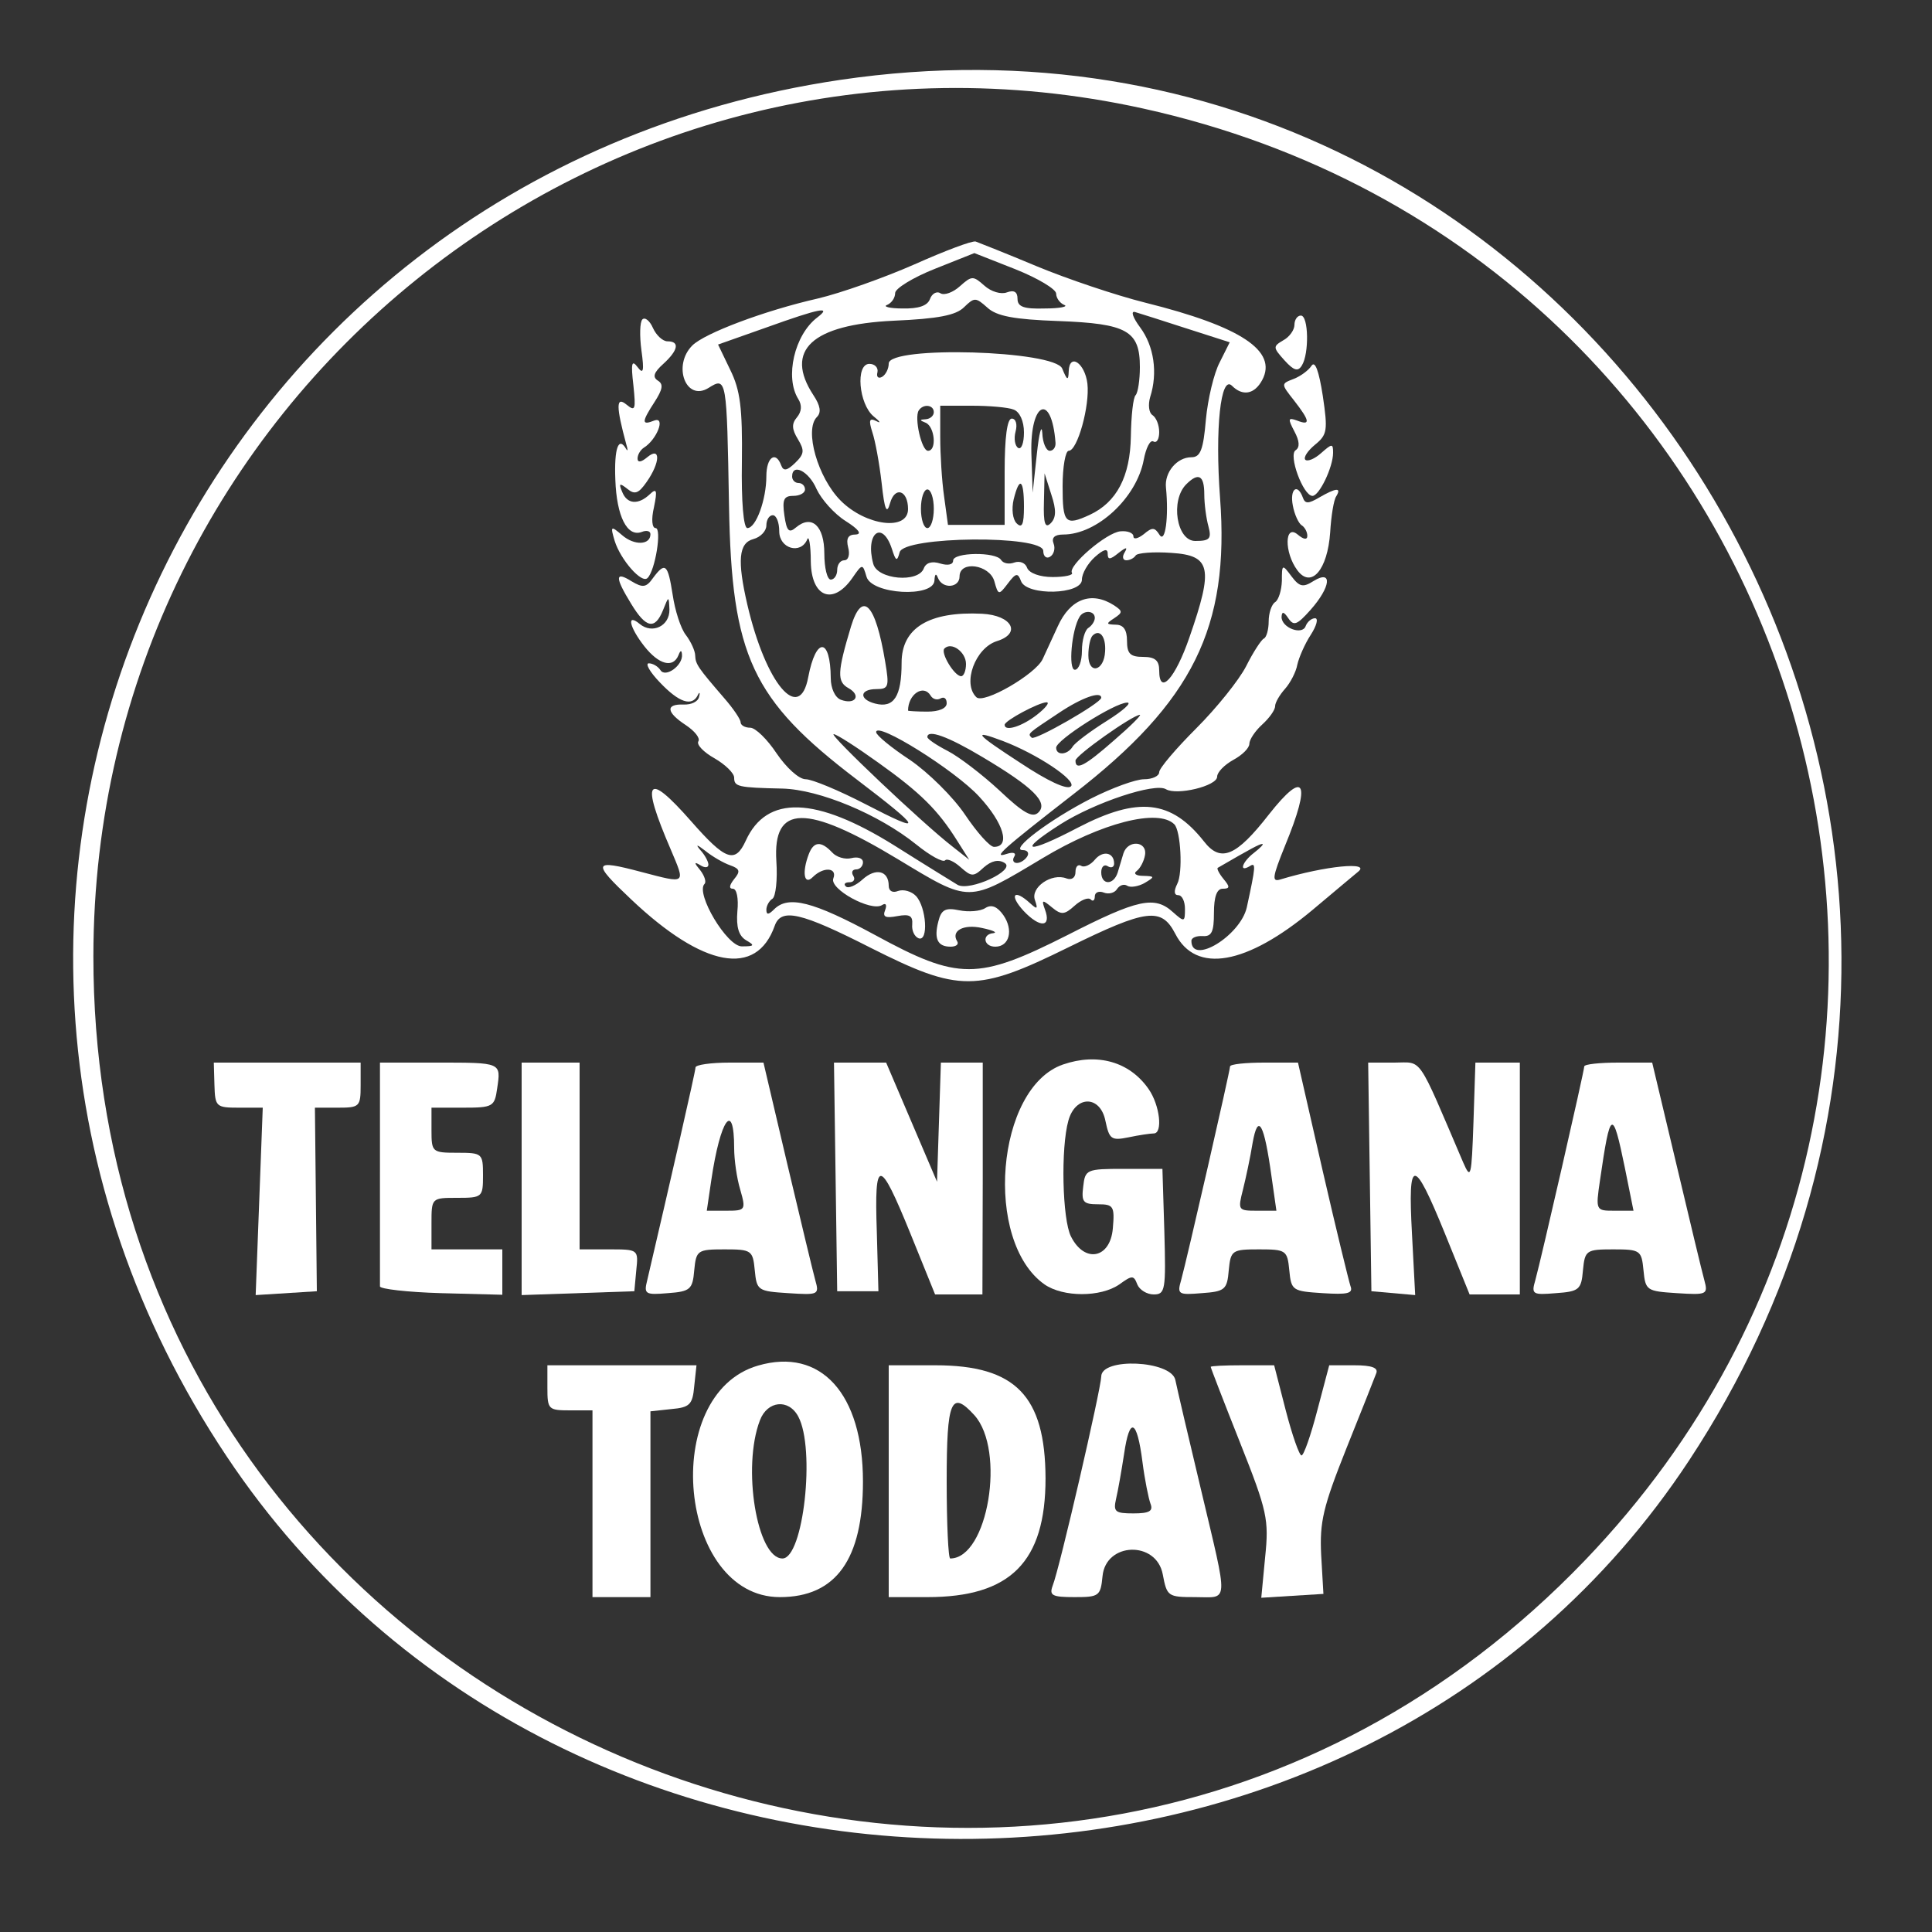 <?xml version="1.0" standalone="no"?>
<!DOCTYPE svg PUBLIC "-//W3C//DTD SVG 20010904//EN"
 "http://www.w3.org/TR/2001/REC-SVG-20010904/DTD/svg10.dtd">
<svg version="1.0" xmlns="http://www.w3.org/2000/svg"
 width="300pt" height="300pt" viewBox="0 0 300 300"
 preserveAspectRatio="xMidYMid meet">
<rect x="0" y="0" width="300" height="300" fill="#333333" stroke="none"/>
<g transform="translate(0,300) scale(0.05,-0.05)"
fill="#ffffff" stroke="none">
<path d="M2610 5752 c-2036 -301 -3046 -2567 -1906 -4275 1053 -1579 3506
-1585 4542 -12 1318 2002 -299 4632 -2636 4287z m940 -89 c2068 -456 2837
-2983 1372 -4509 -1680 -1749 -4633 -552 -4632 1876 1 1723 1585 3002 3260
2633z"/>
<path d="M2840 5179 c-93 -41 -228 -89 -300 -106 -167 -38 -352 -108 -390
-146 -62 -62 -20 -175 50 -132 57 36 57 31 64 -365 8 -468 71 -603 397 -851
205 -156 211 -172 28 -77 -83 43 -167 78 -187 78 -21 0 -60 36 -90 80 -29 44
-66 80 -82 80 -17 0 -30 8 -30 17 0 9 -23 43 -51 75 -81 94 -89 105 -90 132 0
14 -13 43 -29 64 -16 20 -34 77 -41 125 -15 96 -23 103 -61 52 -21 -30 -32
-31 -67 -10 -51 32 -52 13 -1 -70 46 -76 74 -82 99 -20 18 45 18 45 20 2 1
-51 -53 -77 -92 -45 -42 35 -33 -9 14 -69 45 -57 89 -69 106 -28 6 16 10 17
11 2 3 -34 -52 -73 -67 -48 -8 12 -24 21 -36 21 -12 0 3 -27 35 -60 59 -62 99
-75 117 -39 5 11 8 9 4 -5 -3 -15 -24 -25 -48 -24 -57 2 -54 -24 7 -64 27 -18
45 -40 39 -50 -7 -10 16 -34 50 -53 33 -19 61 -46 61 -60 0 -28 11 -31 150
-34 114 -3 298 -79 416 -174 42 -34 82 -56 89 -49 6 7 28 -3 48 -21 34 -30 40
-31 72 -1 24 21 46 26 65 14 36 -22 -108 -89 -146 -68 -13 8 -101 62 -196 122
-245 153 -397 158 -462 15 -33 -72 -63 -61 -170 61 -138 157 -157 130 -63 -88
46 -109 50 -107 -91 -70 -151 40 -155 31 -32 -85 224 -212 389 -243 446 -82
20 56 81 42 299 -69 274 -138 329 -138 613 2 244 120 289 125 332 42 64 -125
221 -97 426 74 74 62 138 116 142 119 40 32 -102 18 -241 -24 -28 -9 -26 6 14
105 82 199 62 239 -50 97 -102 -131 -150 -151 -202 -84 -102 129 -204 140
-391 43 -160 -84 -193 -78 -55 10 107 68 294 130 328 109 34 -20 159 10 159
39 0 14 23 37 50 52 28 15 50 37 50 50 0 13 18 40 40 60 22 20 40 45 40 57 0
11 14 35 31 54 16 18 34 52 38 75 5 22 23 64 42 93 18 28 24 51 13 51 -11 0
-24 -11 -29 -24 -10 -30 -75 -6 -75 28 1 18 7 17 21 -4 17 -25 27 -21 69 26
63 71 69 126 10 90 -33 -21 -44 -19 -69 14 -29 39 -30 38 -30 -14 -1 -29 -10
-59 -21 -66 -11 -7 -20 -34 -20 -60 0 -25 -7 -50 -15 -53 -8 -4 -33 -42 -55
-86 -22 -43 -92 -130 -155 -193 -63 -63 -115 -124 -115 -136 0 -12 -21 -22
-47 -22 -26 0 -100 -27 -165 -60 -129 -66 -253 -160 -212 -160 15 0 21 -9 14
-20 -7 -11 -21 -20 -32 -20 -11 0 -15 9 -8 20 7 11 -3 15 -24 8 -46 -15 -12
15 208 186 371 287 485 518 455 920 -16 215 2 383 37 348 33 -33 70 -27 94 18
48 90 -66 166 -363 240 -92 23 -243 74 -337 113 -93 39 -179 73 -190 77 -11 3
-96 -29 -190 -71z m440 -91 c0 -13 11 -29 25 -35 14 -5 -13 -11 -60 -11 -65
-2 -85 5 -85 30 0 22 -11 28 -33 20 -18 -7 -49 2 -70 21 -35 31 -39 31 -76 -2
-21 -19 -48 -29 -60 -22 -12 8 -27 -1 -33 -18 -8 -21 -36 -30 -85 -29 -40 0
-62 6 -48 11 14 6 25 22 25 37 0 14 55 48 123 75 l123 49 127 -50 c70 -28 127
-62 127 -76z m7 -85 c213 -8 253 -30 253 -143 0 -40 -6 -79 -13 -87 -8 -7 -14
-65 -15 -128 -2 -125 -44 -205 -128 -244 -76 -35 -84 -26 -84 89 0 61 9 110
19 110 27 0 66 140 58 209 -8 64 -56 96 -58 38 -1 -30 -5 -29 -20 8 -22 57
-539 72 -539 16 0 -16 -9 -34 -20 -41 -12 -7 -19 -1 -15 14 3 14 -8 26 -25 26
-44 0 -33 -125 13 -163 20 -16 24 -23 9 -15 -22 11 -25 4 -13 -34 9 -26 22
-97 29 -158 9 -84 16 -99 26 -63 15 54 56 41 56 -18 0 -69 -131 -52 -209 26
-71 71 -114 220 -74 260 14 14 11 35 -11 68 -91 139 -5 219 249 231 139 6 194
17 219 42 32 31 36 31 72 -1 29 -27 83 -37 221 -42z m-749 11 c-71 -54 -101
-186 -59 -253 12 -19 11 -39 -4 -57 -17 -20 -16 -37 3 -68 21 -35 20 -46 -9
-74 -25 -24 -36 -26 -43 -7 -17 46 -46 25 -46 -34 0 -72 -32 -161 -59 -161
-12 0 -19 82 -17 206 2 167 -5 222 -36 285 l-38 79 150 53 c167 60 205 67 158
31z m1147 -34 l134 -43 -31 -62 c-18 -34 -37 -114 -43 -178 -8 -94 -17 -117
-45 -117 -45 0 -84 -47 -79 -94 9 -91 -2 -175 -20 -147 -15 24 -23 24 -49 2
-18 -14 -32 -17 -32 -7 0 11 -18 18 -40 16 -43 -3 -164 -107 -151 -129 5 -7
-22 -13 -60 -13 -40 0 -72 12 -79 28 -5 16 -23 23 -40 17 -16 -6 -34 -3 -41 8
-16 26 -149 24 -149 -2 0 -13 -17 -16 -40 -9 -25 8 -44 3 -51 -15 -17 -46
-144 -35 -157 14 -26 95 28 138 58 46 12 -38 16 -40 24 -10 13 50 446 54 446
4 0 -17 10 -25 21 -18 12 7 17 26 11 41 -7 18 3 28 30 28 105 0 228 114 250
232 7 37 20 63 30 57 10 -6 18 7 18 29 0 22 -9 45 -21 53 -11 7 -14 32 -7 56
24 75 12 158 -31 216 -23 31 -30 52 -16 48 14 -4 86 -27 160 -51z m-785 -260
c0 -11 -11 -21 -25 -22 -20 -1 -20 -3 0 -11 28 -12 35 -87 7 -87 -20 0 -43
102 -29 125 14 22 47 18 47 -5z m248 8 c19 -7 32 -36 32 -71 0 -33 -8 -54 -18
-48 -10 6 -14 29 -8 51 6 22 1 40 -12 40 -14 0 -22 -57 -22 -165 l0 -165 -88
0 -88 0 -12 88 c-7 48 -12 131 -12 185 l0 97 98 0 c54 0 113 -5 130 -12z m130
-103 c1 -14 -7 -25 -18 -25 -11 0 -22 25 -23 55 -2 30 -10 1 -17 -65 l-13
-120 -4 123 c-4 160 63 189 75 32z m-742 -144 c15 -32 55 -77 90 -99 41 -26
52 -41 31 -42 -23 0 -30 -12 -23 -40 6 -22 1 -40 -12 -40 -12 0 -22 -13 -22
-30 0 -16 -9 -30 -20 -30 -11 0 -20 36 -20 81 0 86 -39 122 -88 81 -22 -19
-29 -11 -36 37 -7 49 -2 61 27 61 21 0 37 9 37 20 0 11 -9 20 -20 20 -11 0
-20 9 -20 20 0 43 52 17 76 -39z m727 -106 c-17 -17 -23 -1 -21 66 l2 89 21
-66 c16 -48 15 -72 -2 -89z m477 90 c0 -30 6 -75 13 -100 10 -38 4 -45 -41
-45 -58 0 -78 126 -28 176 38 38 56 28 56 -31z m-560 -39 c0 -55 -6 -68 -23
-51 -12 12 -16 44 -9 74 18 73 32 63 32 -23z m-280 -6 c0 -33 -9 -60 -20 -60
-11 0 -20 27 -20 60 0 33 9 60 20 60 11 0 20 -27 20 -60z m-480 -70 c0 -54 67
-73 87 -25 5 14 11 -18 11 -70 2 -110 69 -136 129 -50 31 45 32 45 44 4 16
-55 208 -66 211 -12 1 21 5 24 11 8 14 -35 67 -31 67 5 0 50 93 37 108 -15 12
-44 14 -44 42 -7 25 33 31 34 41 7 18 -46 189 -42 189 5 0 19 18 50 40 70 27
24 40 28 40 11 0 -20 7 -20 34 2 23 18 29 19 19 2 -9 -14 -6 -25 5 -25 11 0
24 7 29 15 5 8 55 12 111 8 123 -8 131 -46 56 -262 -44 -128 -94 -183 -94
-103 0 31 -13 42 -50 42 -40 0 -50 10 -50 50 0 34 -11 50 -35 50 -30 1 -31 3
-5 20 27 18 27 22 0 40 -70 45 -136 21 -175 -65 -14 -30 -35 -76 -47 -102 -22
-47 -184 -141 -206 -118 -44 43 -3 153 64 174 77 24 47 80 -46 85 -165 8 -250
-44 -250 -152 0 -105 -24 -142 -82 -127 -51 13 -49 45 4 45 38 0 40 8 27 85
-30 181 -71 223 -106 110 -43 -143 -44 -172 -8 -192 41 -23 21 -53 -24 -36
-18 7 -31 36 -31 67 -1 127 -46 129 -70 3 -27 -145 -132 -20 -189 225 -32 138
-27 192 19 204 22 6 40 25 40 42 0 18 9 32 20 32 11 0 20 -22 20 -50z m980
-269 c0 -10 -9 -24 -20 -31 -11 -7 -20 -39 -20 -71 0 -33 -10 -59 -22 -59 -21
0 -10 125 15 165 13 21 47 19 47 -4z m32 -104 c-3 -62 -52 -73 -52 -12 0 27 6
54 13 61 22 22 42 -3 39 -49z m-432 -39 c0 -21 -7 -38 -15 -38 -21 0 -65 73
-52 86 22 22 67 -11 67 -48z m-110 -98 c7 -12 21 -15 31 -9 11 6 19 0 19 -15
0 -16 -24 -26 -60 -26 -33 0 -60 2 -60 3 0 51 48 83 70 47z m530 -7 c0 -16
-206 -134 -216 -124 -13 13 -15 11 86 78 69 46 130 68 130 46z m-200 -53 c-46
-36 -100 -53 -100 -31 0 13 105 69 130 70 11 0 -2 -17 -30 -39z m217 -19 c-51
-32 -99 -68 -106 -80 -16 -26 -51 -28 -51 -3 0 24 181 139 220 140 17 1 -12
-25 -63 -57z m23 -60 c-91 -80 -120 -95 -120 -63 0 16 177 141 200 142 6 0
-30 -36 -80 -79z m-419 -175 c76 -82 98 -156 46 -156 -13 0 -53 45 -90 100
-37 55 -114 131 -171 170 -58 38 -105 77 -105 86 -2 36 245 -118 320 -200z
m-314 106 c132 -94 186 -148 245 -242 l38 -60 -52 41 c-92 71 -385 349 -369
349 9 0 71 -40 138 -88z m324 17 c158 -94 205 -141 174 -172 -18 -18 -46 -3
-121 68 -54 50 -126 105 -161 123 -35 18 -63 37 -63 43 0 25 64 2 171 -62z
m63 50 c108 -41 230 -123 212 -141 -12 -12 -73 17 -156 72 -143 93 -152 105
-56 69z m-326 -367 c227 -137 216 -137 450 3 183 110 359 155 409 105 20 -20
27 -151 9 -185 -11 -22 -10 -35 3 -35 12 0 21 -19 21 -43 0 -41 -2 -41 -37
-10 -57 52 -109 41 -328 -71 -279 -141 -338 -141 -597 0 -194 105 -270 124
-314 80 -17 -17 -24 -18 -24 -1 0 12 9 28 19 34 10 7 16 59 12 117 -11 176 92
178 377 6z m-521 -19 c31 -11 33 -19 13 -43 -15 -19 -17 -30 -4 -30 12 0 18
-30 14 -70 -4 -49 4 -76 27 -90 28 -16 26 -19 -13 -19 -46 -1 -145 165 -116
194 6 6 0 25 -13 42 -20 24 -20 28 0 16 14 -9 25 -8 25 2 0 9 -11 30 -25 45
-16 19 -11 18 15 -2 22 -18 57 -38 77 -45z m1628 39 c-37 -28 -49 -63 -14 -42
20 13 19 1 -9 -128 -20 -88 -172 -181 -172 -104 0 10 16 16 35 15 28 -2 35 13
35 72 0 50 9 75 27 75 23 0 23 6 3 30 -14 17 -22 33 -18 35 105 61 130 74 138
74 6 0 -6 -12 -25 -27z"/>
<path d="M2512 3348 c-22 -57 -15 -99 12 -72 33 33 77 30 64 -4 -13 -33 117
-104 151 -83 12 8 16 1 10 -15 -9 -22 1 -26 38 -19 38 7 48 1 46 -26 -2 -19 7
-38 20 -43 31 -11 24 96 -8 131 -14 15 -39 22 -56 16 -17 -7 -29 0 -29 16 0
47 -40 57 -81 20 -22 -20 -45 -29 -52 -22 -8 7 -3 13 11 13 13 0 19 9 12 20
-7 11 -3 20 9 20 11 0 21 10 21 22 0 13 -16 18 -36 13 -19 -5 -47 3 -60 18
-34 36 -57 34 -72 -5z"/>
<path d="M3489 3350 c-5 -16 -13 -43 -18 -60 -13 -40 -51 -39 -51 1 0 17 9 26
20 19 11 -7 20 -3 20 8 0 35 -35 42 -60 12 -13 -16 -33 -25 -42 -19 -10 6 -18
-2 -18 -19 0 -18 -12 -26 -28 -20 -46 18 -112 -28 -98 -67 10 -29 7 -30 -15
-10 -50 46 -66 26 -20 -24 51 -54 87 -51 66 5 -11 30 -8 31 22 6 29 -24 39
-23 70 5 20 18 42 27 50 20 7 -8 13 -3 13 9 0 13 13 18 28 12 15 -6 34 -1 41
11 8 12 22 17 32 10 10 -6 35 -2 54 9 32 19 32 21 -5 22 -22 0 -31 7 -20 15
11 8 23 31 26 50 7 43 -53 48 -67 5z"/>
<path d="M3060 3180 c-15 -10 -52 -13 -81 -7 -43 9 -56 2 -65 -35 -14 -54 -2
-78 38 -78 17 0 26 7 21 16 -21 33 19 55 77 42 33 -7 49 -14 35 -16 -36 -3
-31 -42 6 -42 44 0 57 52 25 98 -19 27 -37 34 -56 22z"/>
<path d="M1995 5008 c-8 -8 -9 -51 -3 -96 9 -65 6 -76 -12 -52 -18 24 -21 12
-13 -56 8 -77 6 -83 -22 -60 -32 26 -32 -6 0 -124 5 -16 5 -23 0 -15 -24 42
-38 3 -34 -95 4 -114 37 -179 82 -162 15 6 27 3 27 -7 0 -34 -50 -36 -88 -3
-35 30 -37 29 -23 -18 18 -58 84 -134 102 -115 24 23 45 155 25 155 -11 0 -14
27 -5 65 11 53 8 60 -13 40 -36 -34 -71 -31 -86 8 -11 26 -8 28 16 9 23 -19
35 -15 60 21 43 61 44 112 2 77 -19 -16 -30 -17 -30 -4 0 12 9 27 20 34 40 25
68 97 32 84 -40 -16 -40 -5 1 58 25 39 28 55 10 66 -17 11 -13 25 17 52 46 42
52 70 13 70 -15 0 -35 19 -45 41 -10 23 -25 35 -33 27z"/>
<path d="M4020 4991 c0 -16 -16 -38 -35 -48 -32 -19 -32 -22 4 -62 29 -32 42
-36 54 -16 23 36 21 155 -3 155 -11 0 -20 -13 -20 -29z"/>
<path d="M4073 4864 c-10 -15 -35 -33 -56 -41 -39 -15 -39 -15 2 -67 49 -63
52 -79 9 -62 -28 10 -29 6 -8 -34 16 -30 17 -49 4 -58 -24 -14 23 -142 52
-142 21 0 64 89 64 134 0 29 -3 29 -37 -1 -20 -18 -42 -27 -49 -21 -7 7 7 28
30 47 38 31 40 44 24 152 -12 77 -24 110 -35 93z"/>
<path d="M4015 4430 c5 -28 18 -55 27 -61 10 -6 18 -21 18 -33 0 -13 -11 -12
-30 4 -41 34 -42 -56 -1 -111 43 -58 94 1 102 118 3 50 11 101 19 112 17 28
-1 26 -53 -4 -34 -20 -44 -20 -51 0 -17 46 -41 26 -31 -25z"/>
<path d="M3301 2694 c-208 -72 -247 -549 -57 -683 58 -40 174 -40 232 0 40 29
45 29 56 0 7 -17 30 -31 51 -31 36 0 38 14 33 195 l-6 195 -120 0 c-116 0
-120 -2 -126 -55 -6 -48 0 -55 46 -55 48 0 52 -6 46 -75 -8 -94 -88 -109 -130
-25 -27 53 -32 275 -8 360 22 79 99 79 115 -1 12 -57 18 -62 72 -51 33 7 68
12 78 12 29 0 19 88 -16 138 -59 85 -159 113 -266 76z"/>
<path d="M666 2630 c2 -67 5 -70 76 -70 l74 0 -11 -291 -11 -291 95 6 95 6 -3
285 -3 285 71 0 c68 0 71 3 71 70 l0 70 -228 0 -228 0 2 -70z"/>
<path d="M1180 2360 c0 -187 0 -347 0 -355 0 -8 85 -18 190 -21 l190 -5 0 70
0 71 -110 0 -110 0 0 80 c0 80 0 80 80 80 78 0 80 2 80 70 0 68 -2 70 -80 70
-78 0 -80 2 -80 70 l0 70 98 0 c93 0 98 3 106 60 12 81 14 80 -187 80 l-177 0
0 -340z"/>
<path d="M1620 2339 l0 -361 175 6 175 6 6 65 c7 65 6 65 -85 65 l-91 0 0 290
0 290 -90 0 -90 0 0 -361z"/>
<path d="M2160 2685 c0 -12 -79 -357 -150 -661 -11 -43 -6 -46 64 -40 70 5 77
12 82 71 6 62 10 65 94 65 84 0 88 -3 94 -65 6 -63 10 -65 104 -71 93 -6 97
-5 84 40 -7 25 -46 188 -87 361 l-74 315 -105 0 c-59 0 -106 -7 -106 -15z
m120 -251 c0 -35 8 -93 19 -129 18 -63 16 -65 -43 -65 l-61 0 14 95 c28 190
71 250 71 99z"/>
<path d="M2595 2345 l5 -355 64 0 64 0 -5 185 c-8 232 8 231 104 -5 l77 -190
74 0 73 0 1 360 0 360 -65 0 -65 0 -6 -185 -6 -185 -79 185 -79 185 -81 0 -81
0 5 -355z"/>
<path d="M3820 2688 c0 -14 -134 -599 -152 -664 -13 -44 -8 -46 64 -40 72 5
79 11 84 71 6 62 10 65 94 65 84 0 88 -3 94 -65 6 -63 10 -65 104 -71 77 -5
95 -1 86 22 -5 15 -45 178 -87 361 l-76 333 -105 0 c-58 0 -106 -5 -106 -12z
m129 -343 l15 -105 -61 0 c-58 0 -59 2 -43 65 9 36 23 101 30 145 17 96 36 62
59 -105z"/>
<path d="M4254 2345 l5 -355 68 -6 68 -6 -10 191 c-13 239 5 239 102 1 l77
-190 78 0 78 0 0 360 0 360 -69 0 -69 0 -6 -185 c-6 -171 -8 -180 -32 -125
-145 339 -125 310 -214 310 l-81 0 5 -355z"/>
<path d="M4920 2688 c0 -14 -134 -599 -152 -664 -13 -44 -8 -46 64 -40 72 5
79 11 84 71 6 62 10 65 94 65 84 0 88 -3 94 -65 6 -63 10 -65 104 -71 93 -6
97 -4 85 40 -7 25 -46 188 -87 361 l-75 315 -105 0 c-58 0 -106 -5 -106 -12z
m126 -314 l27 -134 -59 0 c-58 0 -59 0 -45 95 32 221 39 224 77 39z"/>
<path d="M2354 1759 c-307 -89 -247 -719 68 -719 174 0 258 117 258 359 0 273
-131 417 -326 360z m125 -158 c54 -100 16 -441 -49 -441 -79 0 -126 283 -70
429 23 61 89 68 119 12z"/>
<path d="M1700 1690 c0 -67 3 -70 70 -70 l70 0 0 -290 0 -290 90 0 90 0 0 289
0 288 65 7 c57 5 66 14 71 71 l7 65 -232 0 -231 0 0 -70z"/>
<path d="M2760 1400 l0 -360 120 0 c258 0 367 109 367 369 -1 256 -93 351
-342 351 l-145 0 0 -360z m266 205 c98 -109 42 -445 -75 -445 -6 0 -11 108
-11 240 0 252 14 284 86 205z"/>
<path d="M3420 1725 c-1 -39 -129 -595 -151 -650 -11 -30 -1 -35 68 -35 76 0
81 3 87 65 10 106 167 111 187 6 13 -69 16 -71 101 -71 105 0 104 -30 18 333
-39 163 -75 317 -80 342 -14 60 -230 70 -230 10z m128 -265 c7 -55 19 -114 25
-130 9 -23 -4 -30 -53 -30 -57 0 -63 5 -54 45 6 25 17 88 25 140 17 117 40
108 57 -25z"/>
<path d="M3760 1755 c0 -3 41 -109 91 -235 85 -214 90 -239 78 -356 l-12 -126
96 6 97 6 -7 121 c-5 103 6 149 78 330 46 115 88 220 93 234 7 17 -13 25 -68
25 l-78 0 -37 -140 c-20 -77 -42 -140 -49 -140 -7 0 -29 63 -49 140 l-36 140
-99 0 c-54 0 -98 -2 -98 -5z"/>
</g>
</svg>
